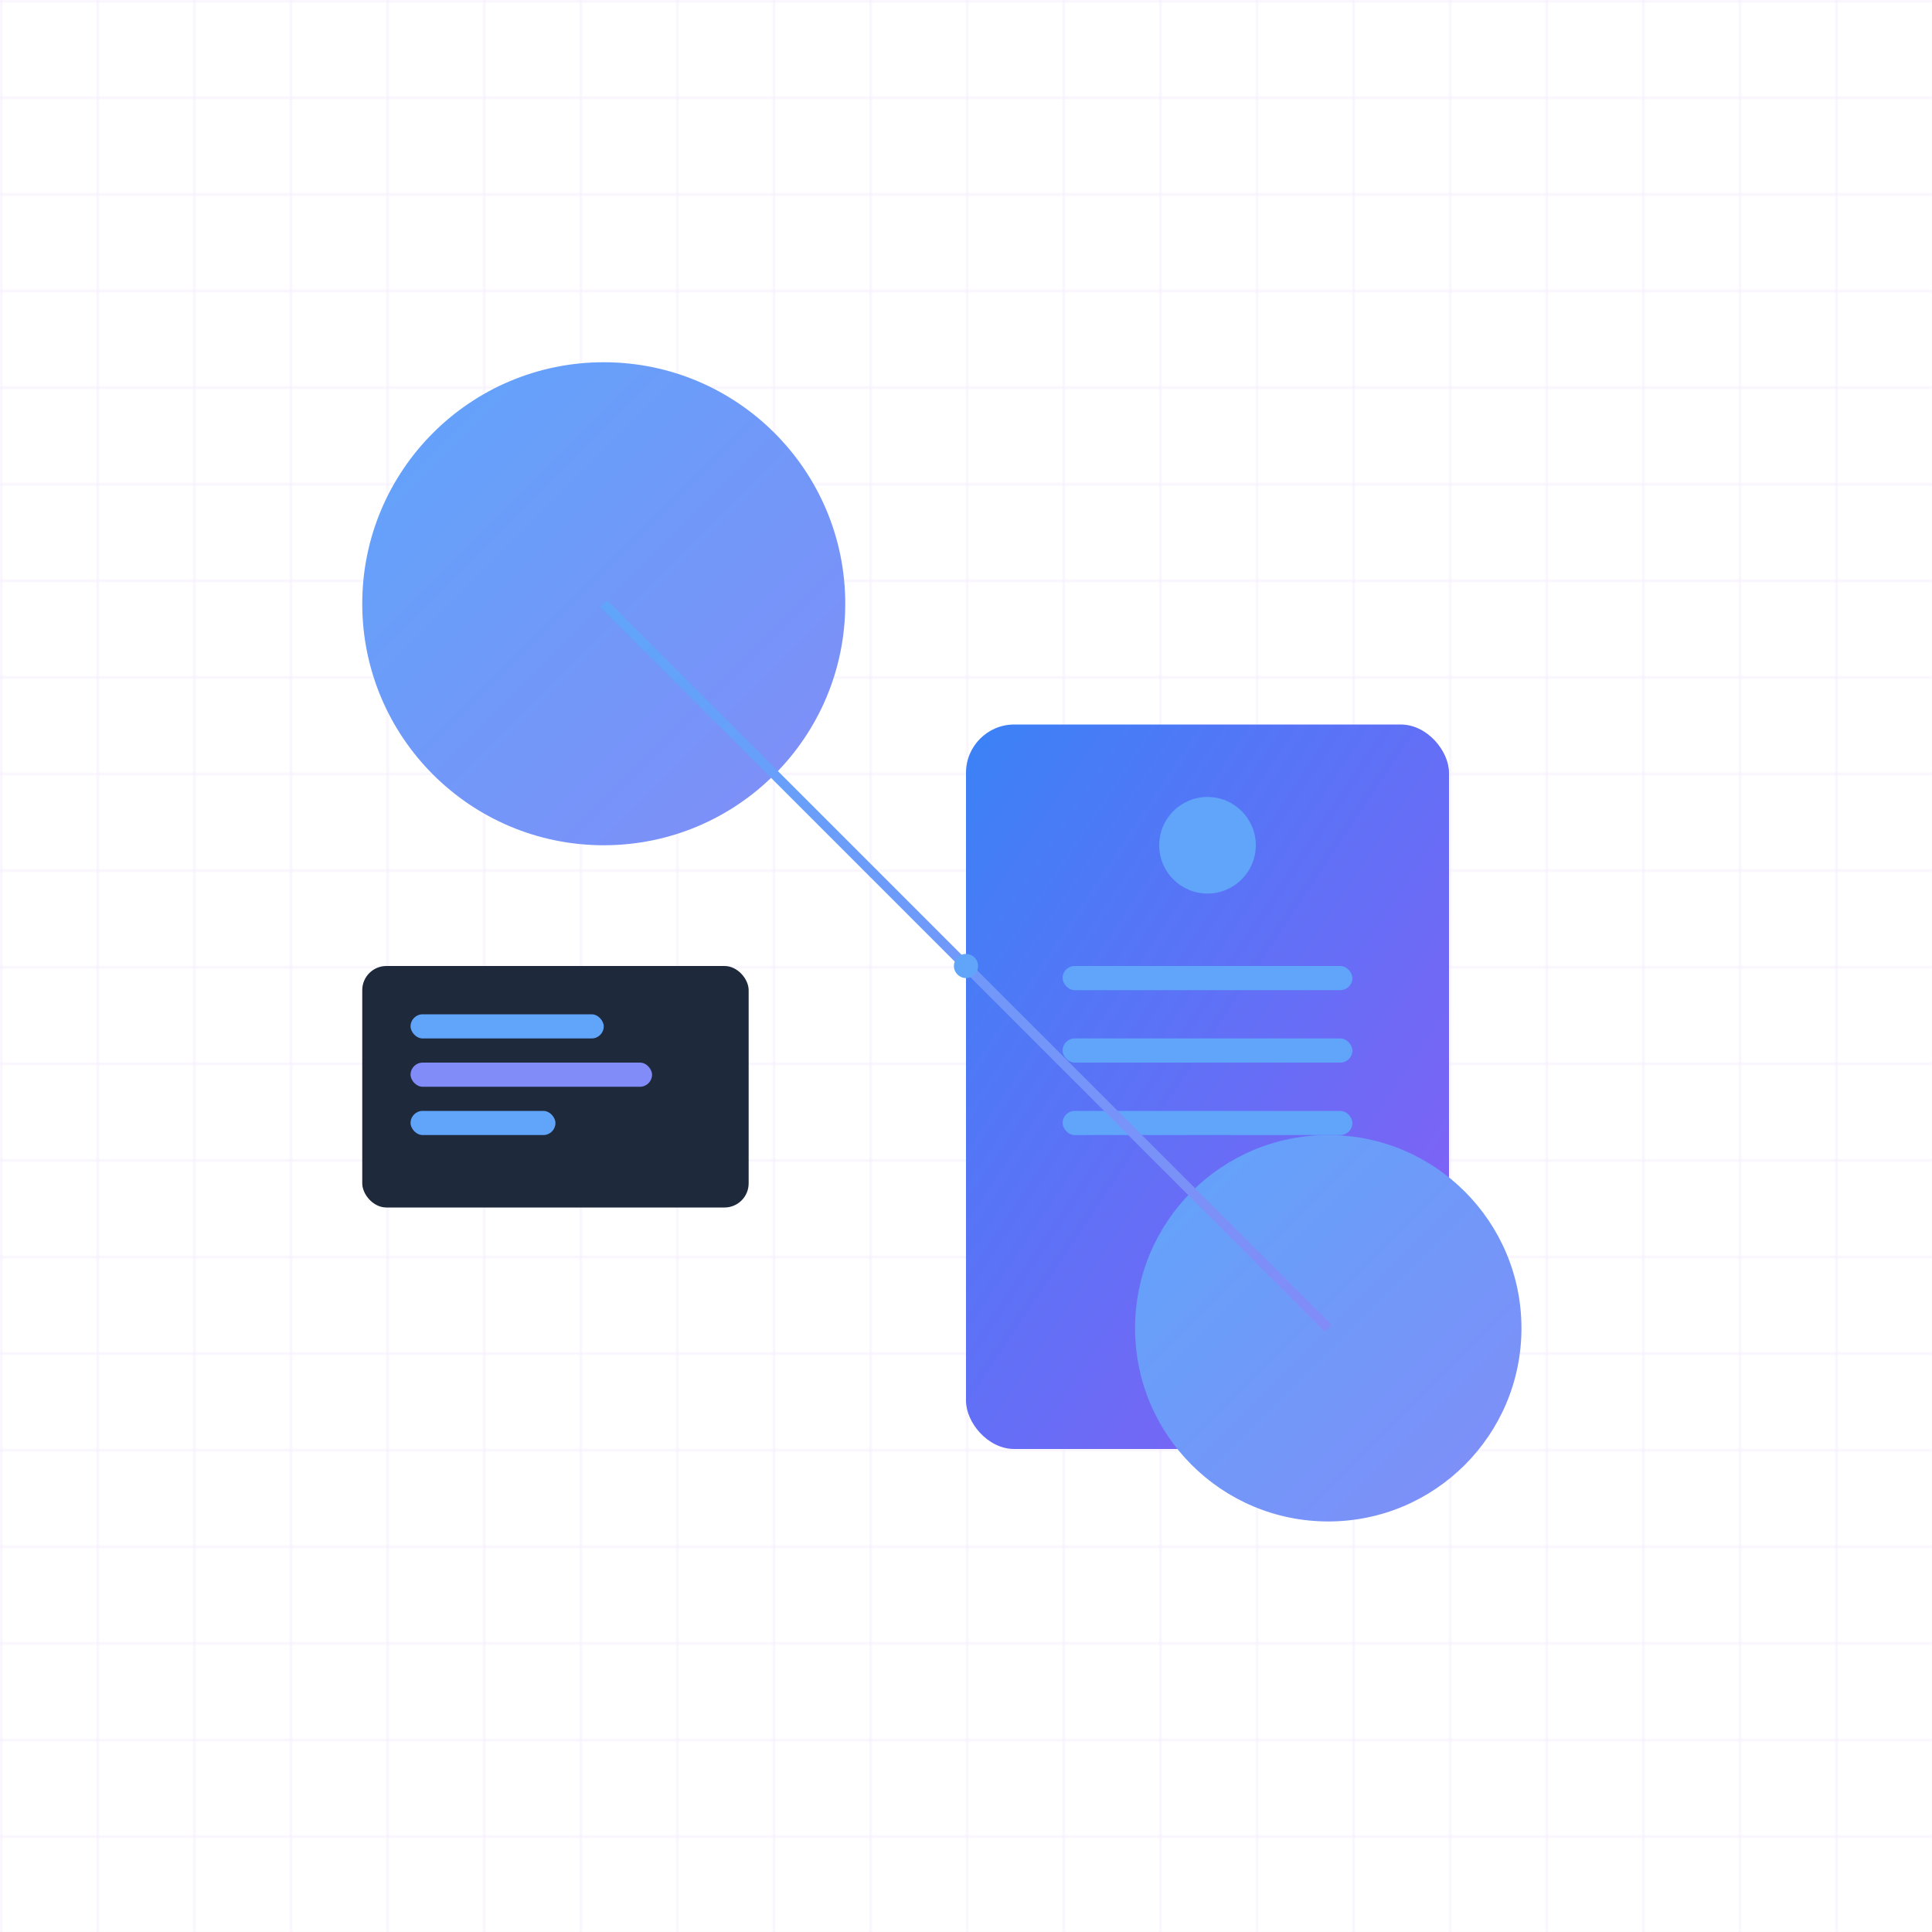 <?xml version="1.0" encoding="UTF-8"?>
<svg width="800" height="800" viewBox="0 0 800 800" fill="none" xmlns="http://www.w3.org/2000/svg">
  <!-- Background Grid -->
  <defs>
    <pattern id="grid" x="0" y="0" width="40" height="40" patternUnits="userSpaceOnUse">
      <path d="M 40 0 L 0 0 0 40" fill="none" stroke="rgba(147, 51, 234, 0.1)" stroke-width="1"/>
    </pattern>
  </defs>
  <rect width="800" height="800" fill="url(#grid)"/>

  <!-- Main Elements -->
  <g transform="translate(100, 100)">
    <!-- Floating Server -->
    <g transform="translate(300, 200)">
      <rect x="0" y="0" width="200" height="300" rx="20" fill="url(#serverGradient)" filter="url(#glow)"/>
      <circle cx="100" cy="50" r="20" fill="#60A5FA"/>
      <rect x="40" y="100" width="120" height="10" rx="5" fill="#60A5FA"/>
      <rect x="40" y="130" width="120" height="10" rx="5" fill="#60A5FA"/>
      <rect x="40" y="160" width="120" height="10" rx="5" fill="#60A5FA"/>
    </g>

    <!-- Connected Nodes -->
    <g transform="translate(0, 0)">
      <circle cx="150" cy="150" r="100" fill="url(#nodeGradient)" filter="url(#glow)"/>
      <circle cx="450" cy="450" r="80" fill="url(#nodeGradient)" filter="url(#glow)"/>
      <path d="M 150 150 L 450 450" stroke="url(#connectionGradient)" stroke-width="4" filter="url(#glow)"/>
    </g>

    <!-- Floating Code Blocks -->
    <g transform="translate(50, 300)">
      <rect x="0" y="0" width="160" height="100" rx="10" fill="#1E293B" filter="url(#glow)"/>
      <rect x="20" y="20" width="80" height="10" rx="5" fill="#60A5FA"/>
      <rect x="20" y="40" width="100" height="10" rx="5" fill="#818CF8"/>
      <rect x="20" y="60" width="60" height="10" rx="5" fill="#60A5FA"/>
    </g>
  </g>

  <!-- Gradients and Filters -->
  <defs>
    <linearGradient id="serverGradient" x1="0" y1="0" x2="1" y2="1">
      <stop offset="0%" stop-color="#3B82F6"/>
      <stop offset="100%" stop-color="#8B5CF6"/>
    </linearGradient>

    <linearGradient id="nodeGradient" x1="0" y1="0" x2="1" y2="1">
      <stop offset="0%" stop-color="#60A5FA"/>
      <stop offset="100%" stop-color="#818CF8"/>
    </linearGradient>

    <linearGradient id="connectionGradient" x1="0" y1="0" x2="1" y2="1">
      <stop offset="0%" stop-color="#60A5FA"/>
      <stop offset="100%" stop-color="#818CF8"/>
    </linearGradient>

    <filter id="glow" x="-50%" y="-50%" width="200%" height="200%">
      <feGaussianBlur in="SourceGraphic" stdDeviation="5"/>
      <feColorMatrix type="matrix" values="
        0 0 0 0 0.376
        0 0 0 0 0.51
        0 0 0 0 0.98
        0 0 0 0.3 0
      "/>
      <feBlend in="SourceGraphic" in2="glow" mode="normal"/>
    </filter>
  </defs>

  <!-- Decorative Elements -->
  <g transform="translate(400, 400)">
    <circle cx="0" cy="0" r="5" fill="#60A5FA">
      <animate attributeName="r" values="5;8;5" dur="2s" repeatCount="indefinite"/>
      <animate attributeName="opacity" values="0.8;0.3;0.8" dur="2s" repeatCount="indefinite"/>
    </circle>
  </g>
</svg> 
